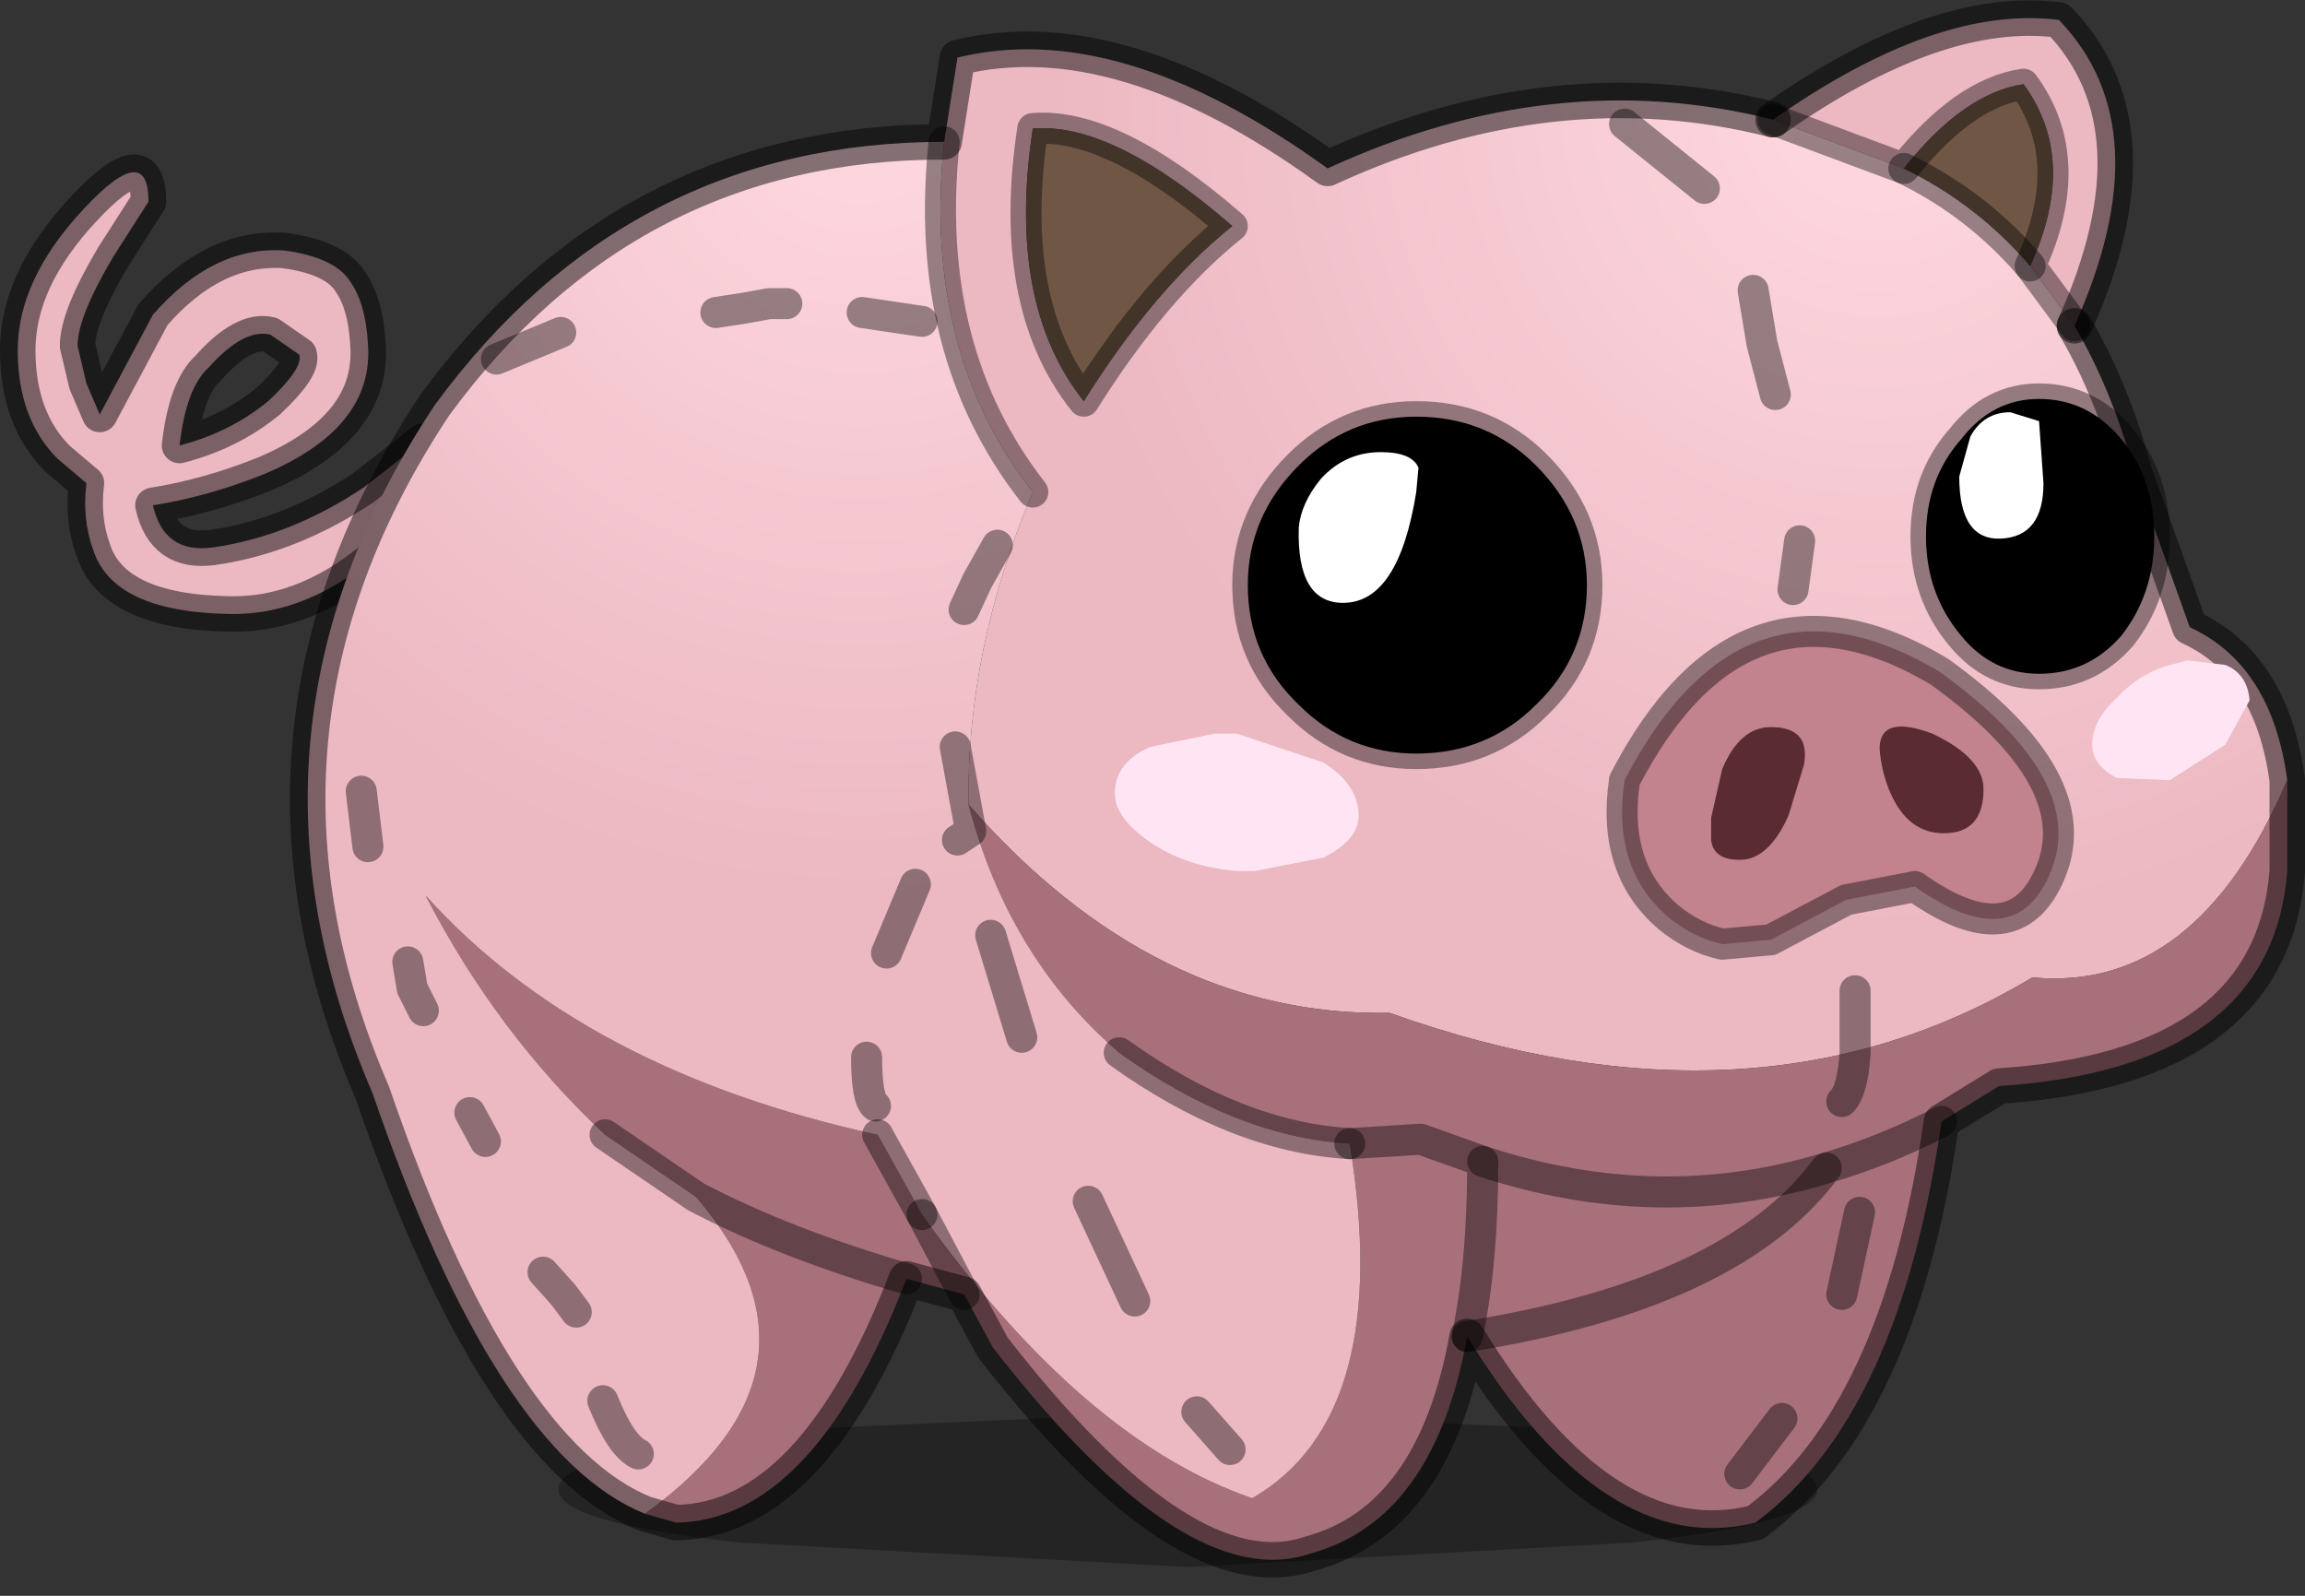 <?xml version="1.0" encoding="utf-8"?>
<svg version="1.1" id="Layer_1"
xmlns="http://www.w3.org/2000/svg"
xmlns:xlink="http://www.w3.org/1999/xlink"
width="52px" height="36px"
xml:space="preserve">
<rect width="100%" height="100%" fill="#333333" stroke="none"/>
<g id="PathID_730" transform="matrix(1, 0, 0, 1, 26.1, 35)">
<path style="fill:#000000;fill-opacity:0.302" d="M10.7 -0.2L0.7 0.35L-9.4 -0.2Q-13.5 -0.65 -13.5 -1.4Q-13.5 -2.15 -9.4 -2.7L0.7 -3.15L10.7 -2.7Q14.9 -2.15 14.9 -1.4Q14.9 -0.65 10.7 -0.2" />
</g>
<g id="PathID_731" transform="matrix(1, 0, 0, 1, 26.1, 35)">
<path style="fill:#ECB8C2;fill-opacity:1" d="M-17.8 -27.25Q-17.65 -25.35 -20.15 -24.3Q-21.4 -23.8 -22.65 -23.6Q-22.4 -22.5 -21.3 -22.65Q-19.55 -22.9 -17.9 -24L-16.55 -25.05Q-16.15 -25.05 -16 -24.75L-15.95 -24.45Q-15.95 -23.9 -17.4 -22.65Q-19.1 -21.1 -20.95 -21.15Q-23.55 -21.2 -24 -22.6Q-24.25 -23.3 -24.15 -24.1L-24.8 -24.65Q-25.7 -25.55 -25.7 -27.1Q-25.7 -28.7 -24.2 -30.3Q-22.75 -31.85 -22.75 -30.45L-23.55 -29.2Q-24.35 -27.85 -24.35 -27.2L-24.15 -26.35L-23.85 -25.65L-22.65 -27.9Q-21.3 -29.45 -19.7 -29.35Q-18.55 -29.2 -18.2 -28.65Q-17.85 -28.15 -17.8 -27.25M-19.35 -27L-20 -27.45Q-20.6 -27.6 -21.4 -26.7Q-21.9 -26.25 -22.05 -24.95Q-20.9 -25.25 -20.05 -25.95Q-19.25 -26.7 -19.35 -27" />
<path style="fill:none;stroke-width:0.8;stroke-linecap:round;stroke-linejoin:round;stroke-miterlimit:3;stroke:#000000;stroke-opacity:0.478" d="M-17.8 -27.25Q-17.65 -25.35 -20.15 -24.3Q-21.4 -23.8 -22.65 -23.6Q-22.4 -22.5 -21.3 -22.65Q-19.55 -22.9 -17.9 -24L-16.55 -25.05Q-16.15 -25.05 -16 -24.75L-15.95 -24.45Q-15.95 -23.9 -17.4 -22.65Q-19.1 -21.1 -20.95 -21.15Q-23.55 -21.2 -24 -22.6Q-24.25 -23.3 -24.15 -24.1L-24.8 -24.65Q-25.7 -25.55 -25.7 -27.1Q-25.7 -28.7 -24.2 -30.3Q-22.75 -31.85 -22.75 -30.45L-23.55 -29.2Q-24.35 -27.85 -24.35 -27.2L-24.15 -26.35L-23.85 -25.65L-22.65 -27.9Q-21.3 -29.45 -19.7 -29.35Q-18.55 -29.2 -18.2 -28.65Q-17.85 -28.15 -17.8 -27.25z" />
<path style="fill:none;stroke-width:0.8;stroke-linecap:round;stroke-linejoin:round;stroke-miterlimit:3;stroke:#000000;stroke-opacity:0.478" d="M-19.35 -27L-20 -27.45Q-20.6 -27.6 -21.4 -26.7Q-21.9 -26.25 -22.05 -24.95Q-20.9 -25.25 -20.05 -25.95Q-19.25 -26.7 -19.35 -27z" />
</g>
<g id="PathID_732" transform="matrix(1, 0, 0, 1, 26.1, 35)">
<path style="fill:#ECB8C2;fill-opacity:1" d="M19.7 -29Q20.8 -31.4 19.55 -33.1Q18.2 -32.9 16.85 -31.2L13.9 -32.3Q17.6 -34.9 20.35 -34.55Q22.7 -32.1 20.7 -27.65L19.7 -29" />
<radialGradient
id="RadialGradID_330" gradientUnits="userSpaceOnUse" gradientTransform="matrix(0.023, 0, 0, 0.023, 16.25, -32.7)" spreadMethod ="pad" cx="0" cy="0" r="819.2" fx="0" fy="0" >
<stop  offset="0"  style="stop-color:#FFD9E0;stop-opacity:1" />
<stop  offset="1"  style="stop-color:#ECB8C2;stop-opacity:1" />
</radialGradient>
<path style="fill:url(#RadialGradID_330) " d="M19.75 -12.95Q13.5 -9.2 5.25 -12.15Q-0.05 -12.05 -4.25 -16.85Q-4.3 -20.35 -2.8 -23.9Q-5.3 -27.1 -4.8 -31.8L-4.5 -33.7Q-0.85 -34.6 3.85 -31.2Q8.95 -33.55 13.9 -32.3L16.85 -31.2Q18.5 -30.4 19.7 -29L20.7 -27.65Q21.55 -26.2 22.05 -24.35L23.3 -20.85Q25.15 -20 25.5 -17.4Q23.45 -12.6 19.75 -12.95M-1.65 -25.95Q-0.05 -28.5 1.7 -29.9Q-1 -32.25 -2.8 -32.1Q-3.4 -28.15 -1.65 -25.95" />
<path style="fill:#705745;fill-opacity:1" d="M16.85 -31.2Q18.2 -32.9 19.55 -33.1Q20.8 -31.4 19.7 -29Q18.5 -30.4 16.85 -31.2M-2.8 -32.1Q-1 -32.25 1.7 -29.9Q-0.05 -28.5 -1.65 -25.95Q-3.4 -28.15 -2.8 -32.1" />
<path style="fill:#A8707B;fill-opacity:1" d="M-10.4 -8Q-8.4 -6.95 -5.65 -6.15Q-8.4 -6.95 -10.4 -8L-12.45 -9.4Q-14.9 -11.7 -16.5 -14.8Q-12.95 -10.85 -6.3 -9.4L-5.3 -7.6L-4.35 -5.8L-5.3 -7.6Q-1.65 -2.5 2.15 -1.2Q5.35 -3.05 4.35 -9.2L5.95 -9.3L7.35 -8.8Q7.35 -6.5 7 -4.85Q13 -5.8 15.1 -8.65Q11.3 -7.5 7.35 -8.8Q11.3 -7.5 15.1 -8.65Q13 -5.8 7 -4.85Q7.35 -6.5 7.35 -8.8L5.95 -9.3L4.35 -9.2Q1.8 -9.35 -0.85 -11.25Q-3.35 -13.4 -4.25 -16.85Q-0.05 -12.05 5.25 -12.15Q13.5 -9.2 19.75 -12.95Q23.45 -12.6 25.5 -17.4L25.5 -15.35Q25.15 -10.9 19 -10.5L17.7 -9.7Q16.75 -3.05 13.5 -0.65Q10.1 0.2 7 -4.85Q6.25 -0.7 3.45 0.05Q0.65 1 -3.7 -4.6L-4.35 -5.8L-5.65 -6.15Q-7.75 -0.7 -10.85 -0.65L-11.55 -0.85Q-7.05 -4.1 -10.4 -8M15.1 -8.65Q16.45 -9.05 17.7 -9.7Q16.45 -9.05 15.1 -8.65" />
<radialGradient
id="RadialGradID_331" gradientUnits="userSpaceOnUse" gradientTransform="matrix(0.022, 0, 0, 0.022, -6.7, -32.75)" spreadMethod ="pad" cx="0" cy="0" r="819.2" fx="0" fy="0" >
<stop  offset="0"  style="stop-color:#FFD9E0;stop-opacity:1" />
<stop  offset="1"  style="stop-color:#ECB8C2;stop-opacity:1" />
</radialGradient>
<path style="fill:url(#RadialGradID_331) " d="M-12.45 -9.4L-10.4 -8Q-7.05 -4.1 -11.55 -0.85Q-14.9 -2.2 -17.7 -10.35Q-21.2 -18.45 -16.3 -25.85Q-11.95 -31.8 -4.8 -31.8Q-5.3 -27.1 -2.8 -23.9Q-4.3 -20.35 -4.25 -16.85Q-3.35 -13.4 -0.85 -11.25Q1.8 -9.35 4.35 -9.2Q5.35 -3.05 2.15 -1.2Q-1.65 -2.5 -5.3 -7.6L-6.3 -9.4Q-12.95 -10.85 -16.5 -14.8Q-14.9 -11.7 -12.45 -9.4" />
<path style="fill:none;stroke-width:0.8;stroke-linecap:round;stroke-linejoin:round;stroke-miterlimit:3;stroke:#000000;stroke-opacity:0.478" d="M20.7 -27.65Q22.7 -32.1 20.35 -34.55Q17.6 -34.9 13.9 -32.3" />
<path style="fill:none;stroke-width:0.7;stroke-linecap:round;stroke-linejoin:round;stroke-miterlimit:3;stroke:#000000;stroke-opacity:0.4" d="M13.9 -32.3L16.85 -31.2Q18.2 -32.9 19.55 -33.1Q20.8 -31.4 19.7 -29L20.7 -27.65" />
<path style="fill:none;stroke-width:0.8;stroke-linecap:round;stroke-linejoin:round;stroke-miterlimit:3;stroke:#000000;stroke-opacity:0.478" d="M20.7 -27.65Q21.55 -26.2 22.05 -24.35L23.3 -20.85Q25.15 -20 25.5 -17.4L25.5 -15.35Q25.15 -10.9 19 -10.5L17.7 -9.7Q16.75 -3.05 13.5 -0.65Q10.1 0.2 7 -4.85Q6.25 -0.7 3.45 0.05Q0.65 1 -3.7 -4.6L-4.35 -5.8L-5.65 -6.15Q-7.75 -0.7 -10.85 -0.65L-11.55 -0.85Q-14.9 -2.2 -17.7 -10.35Q-21.2 -18.45 -16.3 -25.85Q-11.95 -31.8 -4.8 -31.8L-4.5 -33.7Q-0.85 -34.6 3.85 -31.2Q8.95 -33.55 13.9 -32.3" />
<path style="fill:none;stroke-width:0.7;stroke-linecap:round;stroke-linejoin:round;stroke-miterlimit:3;stroke:#000000;stroke-opacity:0.4" d="M16.85 -31.2Q18.5 -30.4 19.7 -29" />
<path style="fill:none;stroke-width:0.7;stroke-linecap:round;stroke-linejoin:round;stroke-miterlimit:3;stroke:#000000;stroke-opacity:0.4" d="M7 -4.85Q7.35 -6.5 7.35 -8.8L5.95 -9.3L4.35 -9.2" />
<path style="fill:none;stroke-width:0.7;stroke-linecap:round;stroke-linejoin:round;stroke-miterlimit:3;stroke:#000000;stroke-opacity:0.4" d="M-5.3 -7.6L-4.35 -5.8" />
<path style="fill:none;stroke-width:0.7;stroke-linecap:round;stroke-linejoin:round;stroke-miterlimit:3;stroke:#000000;stroke-opacity:0.4" d="M17.7 -9.7Q16.45 -9.05 15.1 -8.65Q13 -5.8 7 -4.85" />
<path style="fill:none;stroke-width:0.7;stroke-linecap:round;stroke-linejoin:round;stroke-miterlimit:3;stroke:#000000;stroke-opacity:0.4" d="M15.1 -8.65Q11.3 -7.5 7.35 -8.8" />
<path style="fill:none;stroke-width:0.7;stroke-linecap:round;stroke-linejoin:round;stroke-miterlimit:3;stroke:#000000;stroke-opacity:0.4" d="M-2.8 -32.1Q-1 -32.25 1.7 -29.9Q-0.05 -28.5 -1.65 -25.95Q-3.4 -28.15 -2.8 -32.1z" />
<path style="fill:none;stroke-width:0.7;stroke-linecap:round;stroke-linejoin:round;stroke-miterlimit:3;stroke:#000000;stroke-opacity:0.4" d="M-0.85 -11.25Q1.8 -9.35 4.35 -9.2" />
<path style="fill:none;stroke-width:0.7;stroke-linecap:round;stroke-linejoin:round;stroke-miterlimit:3;stroke:#000000;stroke-opacity:0.4" d="M-12.45 -9.4L-10.4 -8Q-8.4 -6.95 -5.65 -6.15" />
<path style="fill:none;stroke-width:0.7;stroke-linecap:round;stroke-linejoin:round;stroke-miterlimit:3;stroke:#000000;stroke-opacity:0.4" d="M-5.3 -7.6L-6.3 -9.4" />
<path style="fill:none;stroke-width:0.7;stroke-linecap:round;stroke-linejoin:round;stroke-miterlimit:3;stroke:#000000;stroke-opacity:0.4" d="M-4.8 -31.8Q-5.3 -27.1 -2.8 -23.9" />
</g>
<g id="PathID_733" transform="matrix(1, 0, 0, 1, 26.1, 35)">
<path style="fill:#FFE5F3;fill-opacity:1" d="M3.75 -15.65L2.2 -15.35L1.8 -15.35Q0.65 -15.45 -0.15 -16Q-0.95 -16.55 -0.95 -17.1Q-0.95 -17.8 -0.15 -18.15L1.3 -18.45L1.8 -18.45L3.75 -17.8Q4.55 -17.3 4.55 -16.6Q4.55 -16.05 3.75 -15.65M24.65 -19.2L24.1 -18.2L22.85 -17.4L21.65 -17.45Q21.1 -17.75 21.1 -18.2Q21.1 -18.75 21.65 -19.25Q22.15 -19.8 22.85 -20L23.25 -20.1L24.1 -20Q24.6 -19.8 24.65 -19.2" />
</g>
<g id="PathID_734" transform="matrix(1, 0, 0, 1, 26.1, 35)">
<path style="fill:#000000;fill-opacity:1" d="M3.2 -19.1Q2.05 -20.2 2.05 -21.8Q2.05 -23.35 3.2 -24.5Q4.3 -25.6 5.85 -25.6Q7.45 -25.6 8.55 -24.5Q9.7 -23.35 9.7 -21.8Q9.7 -20.2 8.55 -19.1Q7.45 -18 5.85 -18Q4.3 -18 3.2 -19.1" />
<path style="fill:none;stroke-width:0.7;stroke-linecap:round;stroke-linejoin:round;stroke-miterlimit:3;stroke:#000000;stroke-opacity:0.4" d="M3.2 -19.1Q2.05 -20.2 2.05 -21.8Q2.05 -23.35 3.2 -24.5Q4.3 -25.6 5.85 -25.6Q7.45 -25.6 8.55 -24.5Q9.7 -23.35 9.7 -21.8Q9.7 -20.2 8.55 -19.1Q7.45 -18 5.85 -18Q4.3 -18 3.2 -19.1z" />
</g>
<g id="PathID_735" transform="matrix(1, 0, 0, 1, 26.1, 35)">
<path style="fill:#FFFFFF;fill-opacity:1" d="M5.05 -24.8Q5.75 -24.8 5.9 -24.45L5.85 -23.9Q5.45 -21.4 4.2 -21.4Q3.15 -21.4 3.2 -23.1Q3.25 -23.65 3.7 -24.2Q4.25 -24.8 5.05 -24.8" />
</g>
<g id="PathID_736" transform="matrix(1, 0, 0, 1, 26.1, 35)">
<path style="fill:#C2828E;fill-opacity:1" d="M10.55 -17.4Q13.2 -22.5 17.65 -19.85Q21.05 -17.4 20.15 -15.3Q19.35 -13.4 17.1 -15L15.55 -14.7L13.85 -13.8L12.75 -13.7Q12.1 -13.85 11.55 -14.3Q10.25 -15.4 10.55 -17.4M12.5 -16.05Q12.55 -15.6 13.15 -15.6Q13.8 -15.6 14.25 -16.6L14.6 -17.75Q14.75 -18.6 13.85 -18.6Q13.15 -18.6 12.75 -17.65L12.5 -16.55L12.5 -16.05M16.55 -17.1Q16.95 -16.2 17.75 -16.2Q18.65 -16.2 18.65 -17.2Q18.65 -17.9 17.5 -18.45Q16.3 -18.9 16.3 -18.1Q16.35 -17.55 16.55 -17.1" />
<path style="fill:#5B2B34;fill-opacity:1" d="M12.5 -16.55L12.75 -17.65Q13.15 -18.6 13.85 -18.6Q14.75 -18.6 14.6 -17.75L14.25 -16.6Q13.8 -15.6 13.15 -15.6Q12.55 -15.6 12.5 -16.05L12.5 -16.55M16.3 -18.1Q16.3 -18.9 17.5 -18.45Q18.65 -17.9 18.65 -17.2Q18.65 -16.2 17.75 -16.2Q16.95 -16.2 16.55 -17.1Q16.35 -17.55 16.3 -18.1" />
<path style="fill:none;stroke-width:0.7;stroke-linecap:round;stroke-linejoin:round;stroke-miterlimit:3;stroke:#000000;stroke-opacity:0.4" d="M11.55 -14.3Q12.1 -13.85 12.75 -13.7L13.85 -13.8L15.55 -14.7L17.1 -15Q19.35 -13.4 20.15 -15.3Q21.05 -17.4 17.65 -19.85Q13.2 -22.5 10.55 -17.4Q10.25 -15.4 11.55 -14.3z" />
</g>
<g id="PathID_737" transform="matrix(1, 0, 0, 1, 26.1, 35)">
<path style="fill:#000000;fill-opacity:1" d="M21.75 -25.1Q22.5 -24.2 22.5 -22.9Q22.5 -21.6 21.75 -20.65Q21 -19.8 19.9 -19.8Q18.85 -19.8 18.15 -20.65Q17.35 -21.6 17.35 -22.9Q17.35 -24.2 18.15 -25.1Q18.85 -26 19.9 -26Q21 -26 21.75 -25.1" />
<path style="fill:none;stroke-width:0.7;stroke-linecap:round;stroke-linejoin:round;stroke-miterlimit:3;stroke:#000000;stroke-opacity:0.4" d="M21.75 -25.1Q22.5 -24.2 22.5 -22.9Q22.5 -21.6 21.75 -20.65Q21 -19.8 19.9 -19.8Q18.85 -19.8 18.15 -20.65Q17.35 -21.6 17.35 -22.9Q17.35 -24.2 18.15 -25.1Q18.85 -26 19.9 -26Q21 -26 21.75 -25.1z" />
</g>
<g id="PathID_738" transform="matrix(1, 0, 0, 1, 26.1, 35)">
<path style="fill:#FFFFFF;fill-opacity:1" d="M19.9 -25.5L20 -24.1Q20 -22.9 19.05 -22.85Q18.1 -22.8 18.1 -24.25L18.35 -25.15Q18.65 -25.7 19.25 -25.7L19.9 -25.5" />
</g>
<g id="PathID_739" transform="matrix(1, 0, 0, 1, 26.1, 35)">
<path style="fill:none;stroke-width:0.7;stroke-linecap:round;stroke-linejoin:round;stroke-miterlimit:3;stroke:#000000;stroke-opacity:0.4" d="M10.55 -32.2L12.35 -30.75" />
<path style="fill:none;stroke-width:0.7;stroke-linecap:round;stroke-linejoin:round;stroke-miterlimit:3;stroke:#000000;stroke-opacity:0.4" d="M13.45 -28.45L13.65 -27.25L13.95 -26.1" />
<path style="fill:none;stroke-width:0.7;stroke-linecap:round;stroke-linejoin:round;stroke-miterlimit:3;stroke:#000000;stroke-opacity:0.4" d="M14.5 -22.8L14.35 -21.7" />
<path style="fill:none;stroke-width:0.7;stroke-linecap:round;stroke-linejoin:round;stroke-miterlimit:3;stroke:#000000;stroke-opacity:0.4" d="M15.75 -12.65L15.75 -11.25Q15.7 -10.4 15.45 -10.15" />
<path style="fill:none;stroke-width:0.7;stroke-linecap:round;stroke-linejoin:round;stroke-miterlimit:3;stroke:#000000;stroke-opacity:0.4" d="M0.9 -3.15L1.65 -2.3" />
<path style="fill:none;stroke-width:0.7;stroke-linecap:round;stroke-linejoin:round;stroke-miterlimit:3;stroke:#000000;stroke-opacity:0.4" d="M15.85 -7.65L15.45 -5.8" />
<path style="fill:none;stroke-width:0.7;stroke-linecap:round;stroke-linejoin:round;stroke-miterlimit:3;stroke:#000000;stroke-opacity:0.4" d="M14.1 -3L13.15 -1.75" />
<path style="fill:none;stroke-width:0.7;stroke-linecap:round;stroke-linejoin:round;stroke-miterlimit:3;stroke:#000000;stroke-opacity:0.4" d="M-13.45 -27.5L-14.9 -26.9" />
<path style="fill:none;stroke-width:0.7;stroke-linecap:round;stroke-linejoin:round;stroke-miterlimit:3;stroke:#000000;stroke-opacity:0.4" d="M-8.35 -28.15L-8.75 -28.15L-9.3 -28.05L-9.95 -27.95" />
<path style="fill:none;stroke-width:0.7;stroke-linecap:round;stroke-linejoin:round;stroke-miterlimit:3;stroke:#000000;stroke-opacity:0.4" d="M-5.3 -27.75L-6.65 -27.95" />
<path style="fill:none;stroke-width:0.7;stroke-linecap:round;stroke-linejoin:round;stroke-miterlimit:3;stroke:#000000;stroke-opacity:0.4" d="M-6.1 -13.5L-5.45 -15.05" />
<path style="fill:none;stroke-width:0.7;stroke-linecap:round;stroke-linejoin:round;stroke-miterlimit:3;stroke:#000000;stroke-opacity:0.4" d="M-4.55 -18.15L-4.2 -16.25L-4.5 -16.05" />
<path style="fill:none;stroke-width:0.7;stroke-linecap:round;stroke-linejoin:round;stroke-miterlimit:3;stroke:#000000;stroke-opacity:0.4" d="M-3.6 -22.7L-4.05 -21.9L-4.35 -21.25" />
<path style="fill:none;stroke-width:0.7;stroke-linecap:round;stroke-linejoin:round;stroke-miterlimit:3;stroke:#000000;stroke-opacity:0.4" d="M-17.8 -15.9L-17.95 -17.15" />
<path style="fill:none;stroke-width:0.7;stroke-linecap:round;stroke-linejoin:round;stroke-miterlimit:3;stroke:#000000;stroke-opacity:0.4" d="M-16.55 -12.2L-16.8 -12.7L-16.9 -13.3" />
<path style="fill:none;stroke-width:0.7;stroke-linecap:round;stroke-linejoin:round;stroke-miterlimit:3;stroke:#000000;stroke-opacity:0.4" d="M-13.1 -5.4L-13.4 -5.8L-13.85 -6.3" />
<path style="fill:none;stroke-width:0.7;stroke-linecap:round;stroke-linejoin:round;stroke-miterlimit:3;stroke:#000000;stroke-opacity:0.4" d="M-15.15 -9.25L-15.5 -9.9" />
<path style="fill:none;stroke-width:0.7;stroke-linecap:round;stroke-linejoin:round;stroke-miterlimit:3;stroke:#000000;stroke-opacity:0.4" d="M-11.7 -2.2Q-12.1 -2.4 -12.5 -3.4" />
<path style="fill:none;stroke-width:0.7;stroke-linecap:round;stroke-linejoin:round;stroke-miterlimit:3;stroke:#000000;stroke-opacity:0.4" d="M-6.35 -10.05Q-6.55 -10.2 -6.55 -11.15" />
<path style="fill:none;stroke-width:0.7;stroke-linecap:round;stroke-linejoin:round;stroke-miterlimit:3;stroke:#000000;stroke-opacity:0.4" d="M-1.55 -7.9L-0.5 -5.65" />
<path style="fill:none;stroke-width:0.7;stroke-linecap:round;stroke-linejoin:round;stroke-miterlimit:3;stroke:#000000;stroke-opacity:0.4" d="M-3.75 -13.9L-3.05 -11.6" />
</g>
</svg>
